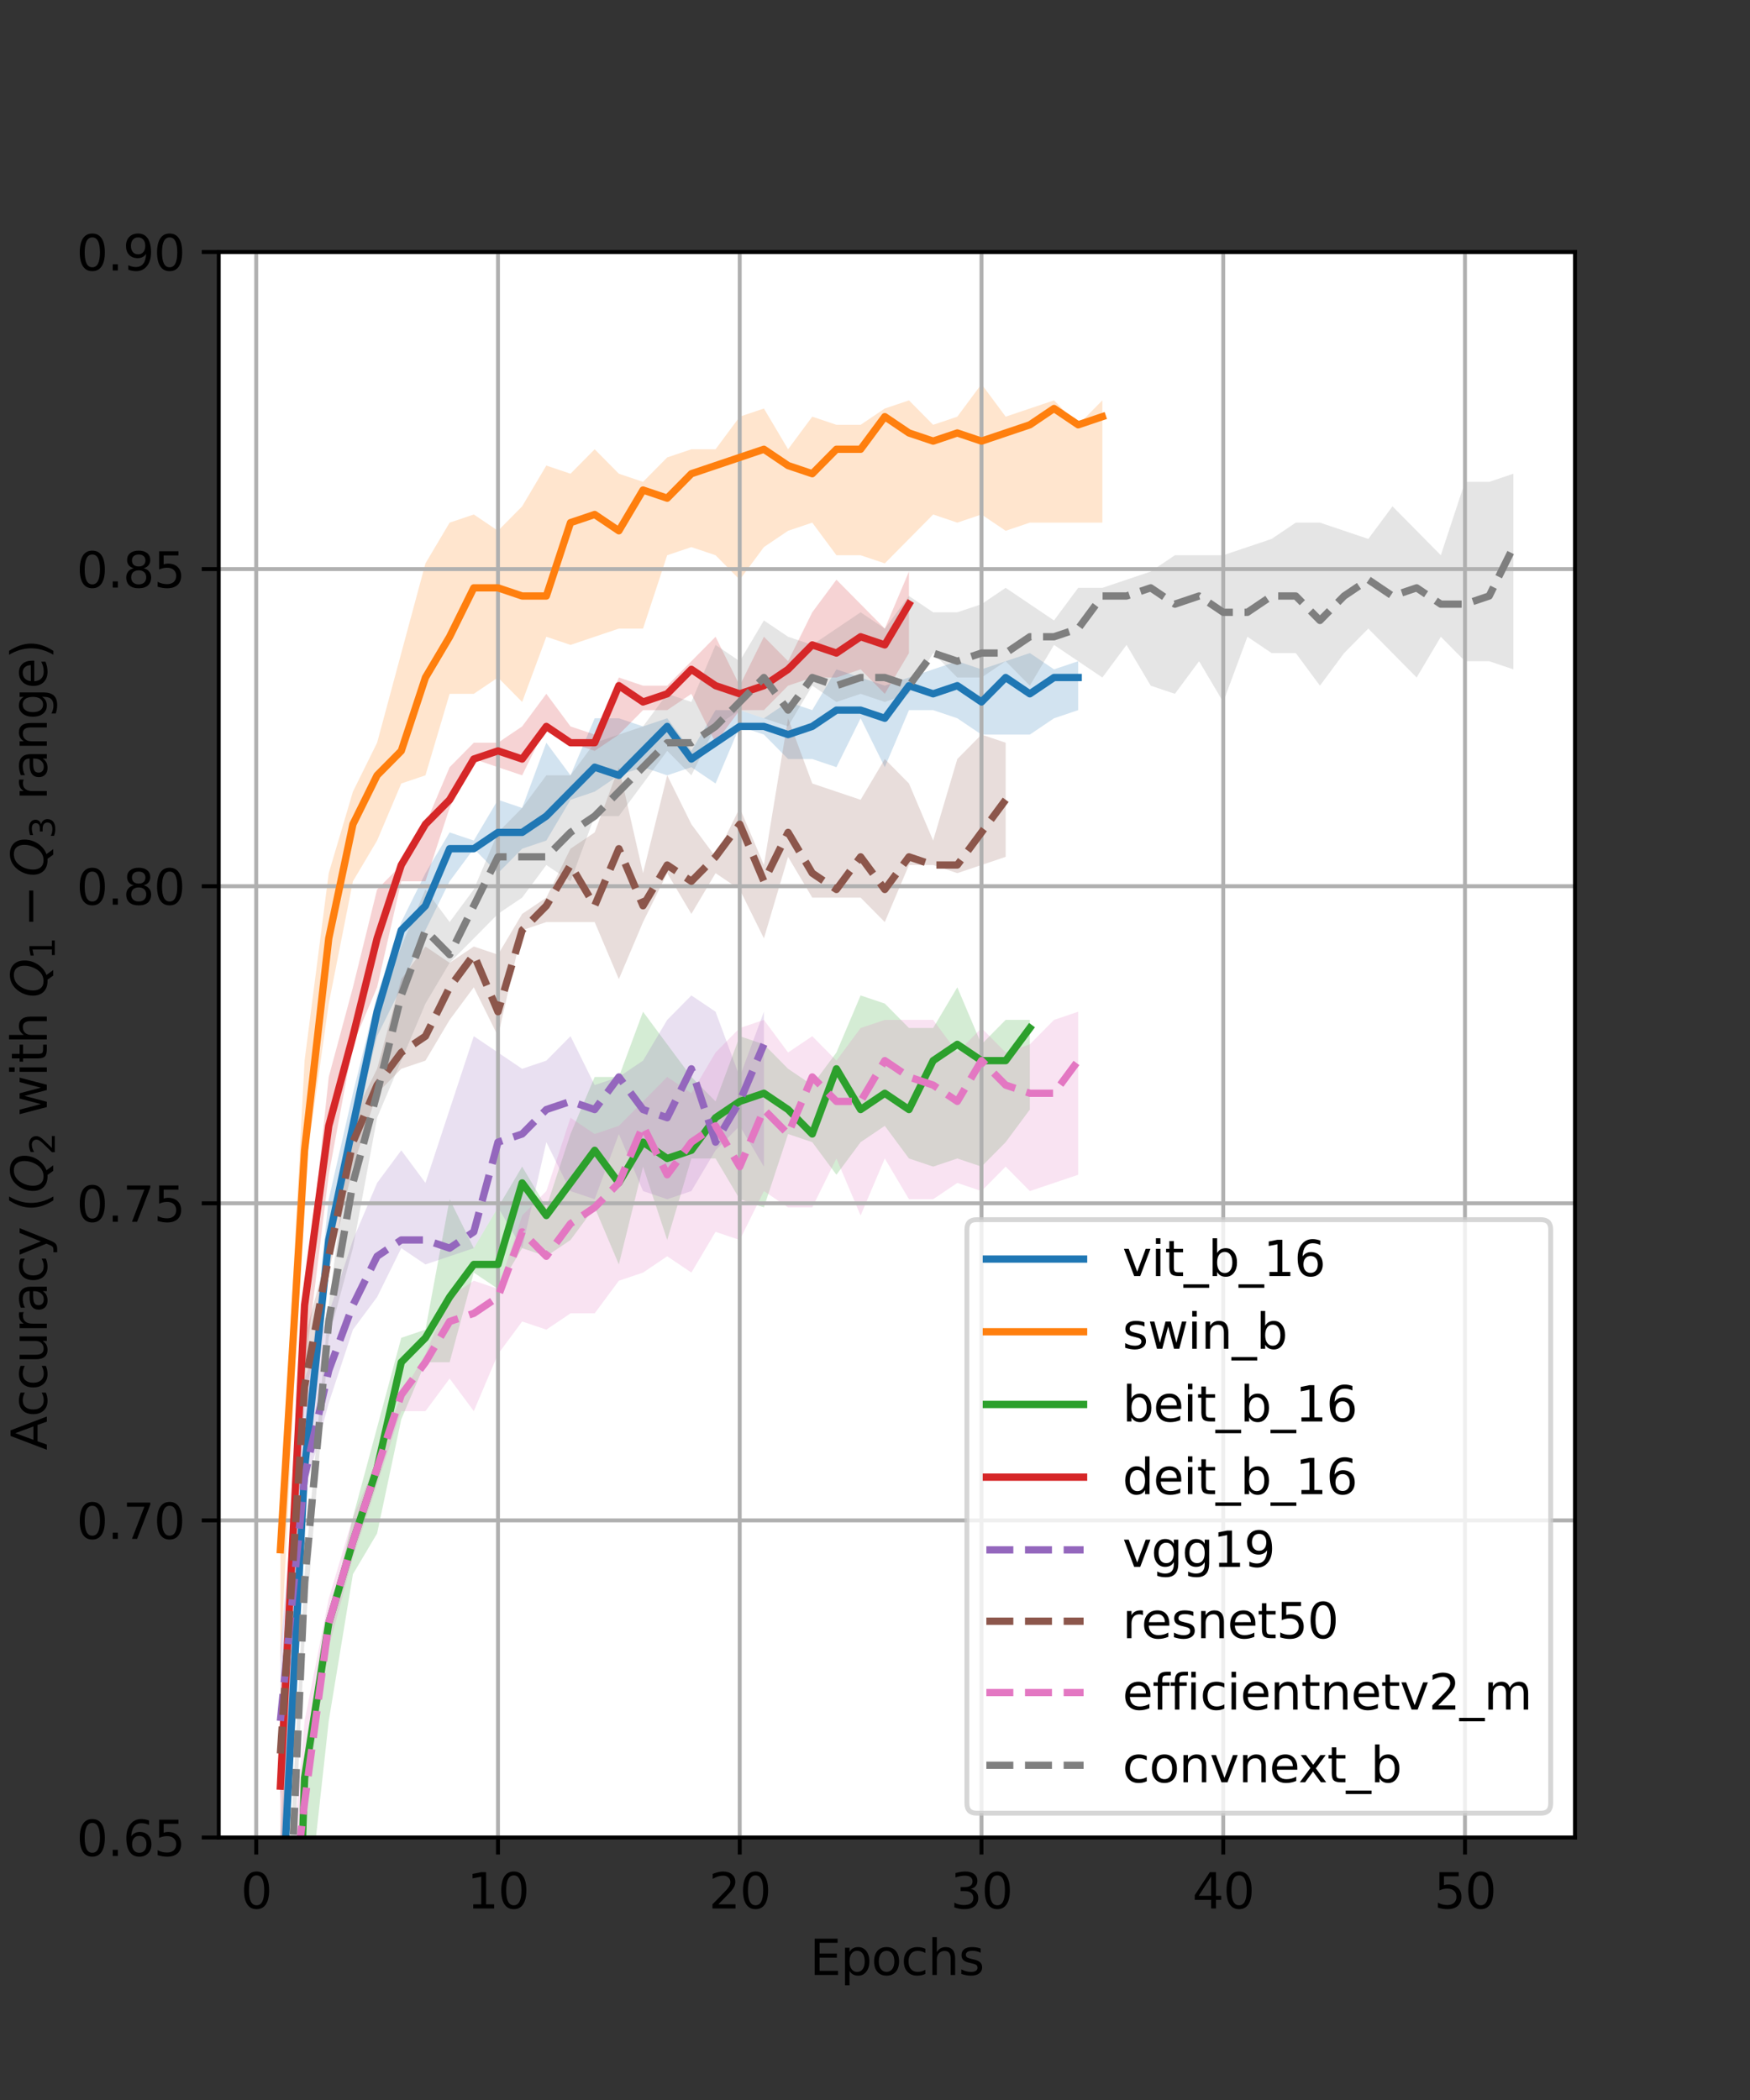 <?xml version="1.0" encoding="utf-8" standalone="no"?>
<!DOCTYPE svg PUBLIC "-//W3C//DTD SVG 1.1//EN"
  "http://www.w3.org/Graphics/SVG/1.1/DTD/svg11.dtd">
<svg xmlns:xlink="http://www.w3.org/1999/xlink" width="360pt" height="432pt" viewBox="0 0 360 432" xmlns="http://www.w3.org/2000/svg" version="1.1">
 <rect x="0" y="0" width="360" height="432" fill="#333333" stroke="none"/>
 <defs>
  <style type="text/css">*{stroke-linejoin: round; stroke-linecap: butt}</style>
 </defs>
 <g id="figure_1">
  <g id="patch_1">
   <path d="M 0 432 
L 360 432 
L 360 0 
L 0 0 
L 0 432 
z
" style="fill: none"/>
  </g>
  <g id="axes_1">
   <g id="patch_2">
    <path d="M 45 378 
L 324 378 
L 324 51.84 
L 45 51.84 
z
" style="fill: #ffffff"/>
   </g>
   <g id="PolyCollection_1">
    <path d="M 57.682 377.497 
L 57.682 414.389 
L 62.655 307.066 
L 67.628 260.113 
L 72.602 233.282 
L 77.575 213.159 
L 82.548 203.098 
L 87.521 191.359 
L 92.495 181.298 
L 97.468 174.59 
L 102.441 179.621 
L 107.414 174.59 
L 112.388 172.913 
L 117.361 164.529 
L 122.334 162.852 
L 127.307 159.498 
L 132.281 157.821 
L 137.254 159.498 
L 142.227 157.821 
L 147.201 161.175 
L 152.174 149.436 
L 157.147 151.113 
L 162.12 156.144 
L 167.094 156.144 
L 172.067 157.821 
L 177.04 147.76 
L 182.013 157.821 
L 186.987 146.083 
L 191.96 146.083 
L 196.933 147.76 
L 201.906 151.113 
L 206.88 151.113 
L 211.853 151.113 
L 216.826 147.76 
L 221.799 146.083 
L 221.799 136.021 
L 221.799 136.021 
L 216.826 137.698 
L 211.853 134.344 
L 206.88 136.021 
L 201.906 137.698 
L 196.933 136.021 
L 191.96 137.698 
L 186.987 139.375 
L 182.013 141.052 
L 177.04 139.375 
L 172.067 137.698 
L 167.094 146.083 
L 162.12 144.406 
L 157.147 147.76 
L 152.174 146.083 
L 147.201 146.083 
L 142.227 154.467 
L 137.254 147.76 
L 132.281 149.436 
L 127.307 147.76 
L 122.334 147.76 
L 117.361 159.498 
L 112.388 152.79 
L 107.414 166.206 
L 102.441 164.529 
L 97.468 172.913 
L 92.495 171.236 
L 87.521 179.621 
L 82.548 189.682 
L 77.575 204.775 
L 72.602 224.898 
L 67.628 246.698 
L 62.655 293.651 
L 57.682 377.497 
z
" clip-path="url(#pab75f1871f)" style="fill: #1f77b4; fill-opacity: 0.2"/>
   </g>
   <g id="PolyCollection_2">
    <path d="M 57.682 312.097 
L 57.682 342.282 
L 62.655 241.667 
L 67.628 206.452 
L 72.602 181.298 
L 77.575 172.913 
L 82.548 161.175 
L 87.521 159.498 
L 92.495 142.729 
L 97.468 142.729 
L 102.441 139.375 
L 107.414 144.406 
L 112.388 130.99 
L 117.361 132.667 
L 122.334 130.99 
L 127.307 129.313 
L 132.281 129.313 
L 137.254 114.221 
L 142.227 112.544 
L 147.201 114.221 
L 152.174 119.252 
L 157.147 112.544 
L 162.12 109.19 
L 167.094 107.514 
L 172.067 114.221 
L 177.04 114.221 
L 182.013 115.898 
L 186.987 110.867 
L 191.96 105.837 
L 196.933 107.514 
L 201.906 105.837 
L 206.88 109.19 
L 211.853 107.514 
L 216.826 107.514 
L 221.799 107.514 
L 226.773 107.514 
L 226.773 82.36 
L 226.773 82.36 
L 221.799 87.391 
L 216.826 82.36 
L 211.853 84.037 
L 206.88 85.714 
L 201.906 79.006 
L 196.933 85.714 
L 191.96 87.391 
L 186.987 82.36 
L 182.013 84.037 
L 177.04 87.391 
L 172.067 87.391 
L 167.094 85.714 
L 162.12 92.421 
L 157.147 84.037 
L 152.174 85.714 
L 147.201 92.421 
L 142.227 92.421 
L 137.254 94.098 
L 132.281 99.129 
L 127.307 97.452 
L 122.334 92.421 
L 117.361 97.452 
L 112.388 95.775 
L 107.414 104.16 
L 102.441 109.19 
L 97.468 105.837 
L 92.495 107.514 
L 87.521 115.898 
L 82.548 134.344 
L 77.575 152.79 
L 72.602 162.852 
L 67.628 179.621 
L 62.655 218.19 
L 57.682 312.097 
z
" clip-path="url(#pab75f1871f)" style="fill: #ff7f0e; fill-opacity: 0.2"/>
   </g>
   <g id="PolyCollection_3">
    <path d="M 57.682 506.619 
L 57.682 516.681 
L 62.655 399.297 
L 67.628 354.02 
L 72.602 323.836 
L 77.575 315.451 
L 82.548 291.974 
L 87.521 280.236 
L 92.495 280.236 
L 97.468 261.79 
L 102.441 265.144 
L 107.414 256.759 
L 112.388 258.436 
L 117.361 255.082 
L 122.334 248.374 
L 127.307 260.113 
L 132.281 239.99 
L 137.254 255.082 
L 142.227 238.313 
L 147.201 238.313 
L 152.174 246.698 
L 157.147 248.374 
L 162.12 233.282 
L 167.094 234.959 
L 172.067 241.667 
L 177.04 234.959 
L 182.013 231.605 
L 186.987 238.313 
L 191.96 239.99 
L 196.933 238.313 
L 201.906 239.99 
L 206.88 234.959 
L 211.853 228.251 
L 211.853 209.805 
L 211.853 209.805 
L 206.88 209.805 
L 201.906 214.836 
L 196.933 203.098 
L 191.96 211.482 
L 186.987 211.482 
L 182.013 206.452 
L 177.04 204.775 
L 172.067 216.513 
L 167.094 223.221 
L 162.12 219.867 
L 157.147 214.836 
L 152.174 213.159 
L 147.201 226.575 
L 142.227 221.544 
L 137.254 214.836 
L 132.281 208.128 
L 127.307 221.544 
L 122.334 221.544 
L 117.361 233.282 
L 112.388 248.374 
L 107.414 239.99 
L 102.441 248.374 
L 97.468 256.759 
L 92.495 246.698 
L 87.521 273.528 
L 82.548 275.205 
L 77.575 293.651 
L 72.602 312.097 
L 67.628 333.897 
L 62.655 365.759 
L 57.682 506.619 
z
" clip-path="url(#pab75f1871f)" style="fill: #2ca02c; fill-opacity: 0.2"/>
   </g>
   <g id="PolyCollection_4">
    <path d="M 57.682 348.989 
L 57.682 389.235 
L 62.655 281.913 
L 67.628 241.667 
L 72.602 214.836 
L 77.575 203.098 
L 82.548 181.298 
L 87.521 181.298 
L 92.495 166.206 
L 97.468 156.144 
L 102.441 157.821 
L 107.414 159.498 
L 112.388 149.436 
L 117.361 152.79 
L 122.334 154.467 
L 127.307 151.113 
L 132.281 146.083 
L 137.254 146.083 
L 142.227 142.729 
L 147.201 152.79 
L 152.174 146.083 
L 157.147 146.083 
L 162.12 141.052 
L 167.094 139.375 
L 172.067 139.375 
L 177.04 137.698 
L 182.013 142.729 
L 186.987 134.344 
L 186.987 117.575 
L 186.987 117.575 
L 182.013 129.313 
L 177.04 124.283 
L 172.067 119.252 
L 167.094 125.96 
L 162.12 136.021 
L 157.147 130.99 
L 152.174 141.052 
L 147.201 130.99 
L 142.227 136.021 
L 137.254 141.052 
L 132.281 141.052 
L 127.307 139.375 
L 122.334 151.113 
L 117.361 149.436 
L 112.388 142.729 
L 107.414 149.436 
L 102.441 152.79 
L 97.468 152.79 
L 92.495 157.821 
L 87.521 169.559 
L 82.548 177.944 
L 77.575 182.975 
L 72.602 203.098 
L 67.628 221.544 
L 62.655 268.497 
L 57.682 348.989 
z
" clip-path="url(#pab75f1871f)" style="fill: #d62728; fill-opacity: 0.2"/>
   </g>
   <g id="PolyCollection_5">
    <path d="M 57.682 338.928 
L 57.682 370.789 
L 62.655 307.066 
L 67.628 288.62 
L 72.602 273.528 
L 77.575 266.821 
L 82.548 256.759 
L 87.521 260.113 
L 92.495 258.436 
L 97.468 256.759 
L 102.441 248.374 
L 107.414 256.759 
L 112.388 234.959 
L 117.361 245.021 
L 122.334 246.698 
L 127.307 233.282 
L 132.281 245.021 
L 137.254 246.698 
L 142.227 245.021 
L 147.201 236.636 
L 152.174 231.605 
L 157.147 239.99 
L 157.147 208.128 
L 157.147 208.128 
L 152.174 221.544 
L 147.201 208.128 
L 142.227 204.775 
L 137.254 209.805 
L 132.281 218.19 
L 127.307 221.544 
L 122.334 223.221 
L 117.361 213.159 
L 112.388 218.19 
L 107.414 219.867 
L 102.441 216.513 
L 97.468 213.159 
L 92.495 228.251 
L 87.521 243.344 
L 82.548 236.636 
L 77.575 243.344 
L 72.602 255.082 
L 67.628 270.174 
L 62.655 283.59 
L 57.682 338.928 
z
" clip-path="url(#pab75f1871f)" style="fill: #9467bd; fill-opacity: 0.2"/>
   </g>
   <g id="PolyCollection_6">
    <path d="M 57.682 355.697 
L 57.682 369.112 
L 62.655 288.62 
L 67.628 261.79 
L 72.602 239.99 
L 77.575 224.898 
L 82.548 219.867 
L 87.521 218.19 
L 92.495 209.805 
L 97.468 203.098 
L 102.441 213.159 
L 107.414 191.359 
L 112.388 189.682 
L 117.361 189.682 
L 122.334 189.682 
L 127.307 201.421 
L 132.281 189.682 
L 137.254 179.621 
L 142.227 188.006 
L 147.201 179.621 
L 152.174 182.975 
L 157.147 193.036 
L 162.12 176.267 
L 167.094 184.652 
L 172.067 184.652 
L 177.04 184.652 
L 182.013 189.682 
L 186.987 177.944 
L 191.96 177.944 
L 196.933 179.621 
L 201.906 177.944 
L 206.88 176.267 
L 206.88 152.79 
L 206.88 152.79 
L 201.906 151.113 
L 196.933 156.144 
L 191.96 172.913 
L 186.987 161.175 
L 182.013 156.144 
L 177.04 164.529 
L 172.067 162.852 
L 167.094 161.175 
L 162.12 147.76 
L 157.147 177.944 
L 152.174 166.206 
L 147.201 176.267 
L 142.227 169.559 
L 137.254 159.498 
L 132.281 179.621 
L 127.307 157.821 
L 122.334 171.236 
L 117.361 174.59 
L 112.388 184.652 
L 107.414 188.006 
L 102.441 196.39 
L 97.468 194.713 
L 92.495 198.067 
L 87.521 194.713 
L 82.548 201.421 
L 77.575 219.867 
L 72.602 229.928 
L 67.628 256.759 
L 62.655 275.205 
L 57.682 355.697 
z
" clip-path="url(#pab75f1871f)" style="fill: #8c564b; fill-opacity: 0.2"/>
   </g>
   <g id="PolyCollection_7">
    <path d="M 57.682 411.035 
L 57.682 426.127 
L 62.655 372.466 
L 67.628 338.928 
L 72.602 320.482 
L 77.575 305.39 
L 82.548 290.297 
L 87.521 290.297 
L 92.495 283.59 
L 97.468 290.297 
L 102.441 278.559 
L 107.414 271.851 
L 112.388 273.528 
L 117.361 270.174 
L 122.334 270.174 
L 127.307 263.467 
L 132.281 261.79 
L 137.254 258.436 
L 142.227 261.79 
L 147.201 253.405 
L 152.174 255.082 
L 157.147 245.021 
L 162.12 248.374 
L 167.094 248.374 
L 172.067 238.313 
L 177.04 250.051 
L 182.013 238.313 
L 186.987 246.698 
L 191.96 246.698 
L 196.933 243.344 
L 201.906 245.021 
L 206.88 239.99 
L 211.853 245.021 
L 216.826 243.344 
L 221.799 241.667 
L 221.799 208.128 
L 221.799 208.128 
L 216.826 209.805 
L 211.853 214.836 
L 206.88 216.513 
L 201.906 211.482 
L 196.933 216.513 
L 191.96 209.805 
L 186.987 209.805 
L 182.013 209.805 
L 177.04 211.482 
L 172.067 218.19 
L 167.094 213.159 
L 162.12 216.513 
L 157.147 209.805 
L 152.174 211.482 
L 147.201 216.513 
L 142.227 224.898 
L 137.254 221.544 
L 132.281 226.575 
L 127.307 231.605 
L 122.334 233.282 
L 117.361 229.928 
L 112.388 245.021 
L 107.414 250.051 
L 102.441 265.144 
L 97.468 263.467 
L 92.495 266.821 
L 87.521 278.559 
L 82.548 286.944 
L 77.575 300.359 
L 72.602 312.097 
L 67.628 328.866 
L 62.655 354.02 
L 57.682 411.035 
z
" clip-path="url(#pab75f1871f)" style="fill: #e377c2; fill-opacity: 0.2"/>
   </g>
   <g id="PolyCollection_8">
    <path d="M 57.682 417.743 
L 57.682 441.22 
L 62.655 337.251 
L 67.628 275.205 
L 72.602 256.759 
L 77.575 229.928 
L 82.548 218.19 
L 87.521 206.452 
L 92.495 198.067 
L 97.468 193.036 
L 102.441 188.006 
L 107.414 184.652 
L 112.388 177.944 
L 117.361 181.298 
L 122.334 167.883 
L 127.307 167.883 
L 132.281 161.175 
L 137.254 154.467 
L 142.227 159.498 
L 147.201 149.436 
L 152.174 146.083 
L 157.147 147.76 
L 162.12 149.436 
L 167.094 141.052 
L 172.067 144.406 
L 177.04 142.729 
L 182.013 144.406 
L 186.987 142.729 
L 191.96 134.344 
L 196.933 139.375 
L 201.906 139.375 
L 206.88 136.021 
L 211.853 141.052 
L 216.826 132.667 
L 221.799 136.021 
L 226.773 139.375 
L 231.746 132.667 
L 236.719 141.052 
L 241.693 142.729 
L 246.666 136.021 
L 251.639 144.406 
L 256.612 130.99 
L 261.586 134.344 
L 266.559 134.344 
L 271.532 141.052 
L 276.505 134.344 
L 281.479 129.313 
L 286.452 134.344 
L 291.425 139.375 
L 296.398 130.99 
L 301.372 136.021 
L 306.345 136.021 
L 311.318 137.698 
L 311.318 97.452 
L 311.318 97.452 
L 306.345 99.129 
L 301.372 99.129 
L 296.398 114.221 
L 291.425 109.19 
L 286.452 104.16 
L 281.479 110.867 
L 276.505 109.19 
L 271.532 107.514 
L 266.559 107.514 
L 261.586 110.867 
L 256.612 112.544 
L 251.639 114.221 
L 246.666 114.221 
L 241.693 114.221 
L 236.719 117.575 
L 231.746 119.252 
L 226.773 120.929 
L 221.799 120.929 
L 216.826 127.637 
L 211.853 124.283 
L 206.88 120.929 
L 201.906 124.283 
L 196.933 125.96 
L 191.96 125.96 
L 186.987 122.606 
L 182.013 129.313 
L 177.04 125.96 
L 172.067 129.313 
L 167.094 132.667 
L 162.12 130.99 
L 157.147 127.637 
L 152.174 136.021 
L 147.201 132.667 
L 142.227 144.406 
L 137.254 142.729 
L 132.281 149.436 
L 127.307 151.113 
L 122.334 152.79 
L 117.361 159.498 
L 112.388 159.498 
L 107.414 166.206 
L 102.441 171.236 
L 97.468 182.975 
L 92.495 189.682 
L 87.521 182.975 
L 82.548 194.713 
L 77.575 206.452 
L 72.602 229.928 
L 67.628 268.497 
L 62.655 323.836 
L 57.682 417.743 
z
" clip-path="url(#pab75f1871f)" style="fill: #7f7f7f; fill-opacity: 0.2"/>
   </g>
   <g id="matplotlib.axis_1">
    <g id="xtick_1">
     <g id="line2d_1">
      <path d="M 52.709 378 
L 52.709 51.84 
" clip-path="url(#pab75f1871f)" style="fill: none; stroke: #b0b0b0; stroke-width: 0.8; stroke-linecap: square"/>
     </g>
     <g id="line2d_2">
      <defs>
       <path id="mc33b4c7c65" d="M 0 0 
L 0 3.5 
" style="stroke: #000000; stroke-width: 0.8"/>
      </defs>
      <g>
       <use xlink:href="#mc33b4c7c65" x="52.709" y="378" style="stroke: #000000; stroke-width: 0.8"/>
      </g>
     </g>
     <g id="text_1">
      <!-- 0 -->
      <g transform="translate(49.527 392.598)scale(0.1 -0.1)">
       <defs>
        <path id="DejaVuSans-30" d="M 2034 4250 
Q 1547 4250 1301 3770 
Q 1056 3291 1056 2328 
Q 1056 1369 1301 889 
Q 1547 409 2034 409 
Q 2525 409 2770 889 
Q 3016 1369 3016 2328 
Q 3016 3291 2770 3770 
Q 2525 4250 2034 4250 
z
M 2034 4750 
Q 2819 4750 3233 4129 
Q 3647 3509 3647 2328 
Q 3647 1150 3233 529 
Q 2819 -91 2034 -91 
Q 1250 -91 836 529 
Q 422 1150 422 2328 
Q 422 3509 836 4129 
Q 1250 4750 2034 4750 
z
" transform="scale(0.016)"/>
       </defs>
       <use xlink:href="#DejaVuSans-30"/>
      </g>
     </g>
    </g>
    <g id="xtick_2">
     <g id="line2d_3">
      <path d="M 102.441 378 
L 102.441 51.84 
" clip-path="url(#pab75f1871f)" style="fill: none; stroke: #b0b0b0; stroke-width: 0.8; stroke-linecap: square"/>
     </g>
     <g id="line2d_4">
      <g>
       <use xlink:href="#mc33b4c7c65" x="102.441" y="378" style="stroke: #000000; stroke-width: 0.8"/>
      </g>
     </g>
     <g id="text_2">
      <!-- 10 -->
      <g transform="translate(96.079 392.598)scale(0.1 -0.1)">
       <defs>
        <path id="DejaVuSans-31" d="M 794 531 
L 1825 531 
L 1825 4091 
L 703 3866 
L 703 4441 
L 1819 4666 
L 2450 4666 
L 2450 531 
L 3481 531 
L 3481 0 
L 794 0 
L 794 531 
z
" transform="scale(0.016)"/>
       </defs>
       <use xlink:href="#DejaVuSans-31"/>
       <use xlink:href="#DejaVuSans-30" x="63.623"/>
      </g>
     </g>
    </g>
    <g id="xtick_3">
     <g id="line2d_5">
      <path d="M 152.174 378 
L 152.174 51.84 
" clip-path="url(#pab75f1871f)" style="fill: none; stroke: #b0b0b0; stroke-width: 0.8; stroke-linecap: square"/>
     </g>
     <g id="line2d_6">
      <g>
       <use xlink:href="#mc33b4c7c65" x="152.174" y="378" style="stroke: #000000; stroke-width: 0.8"/>
      </g>
     </g>
     <g id="text_3">
      <!-- 20 -->
      <g transform="translate(145.811 392.598)scale(0.1 -0.1)">
       <defs>
        <path id="DejaVuSans-32" d="M 1228 531 
L 3431 531 
L 3431 0 
L 469 0 
L 469 531 
Q 828 903 1448 1529 
Q 2069 2156 2228 2338 
Q 2531 2678 2651 2914 
Q 2772 3150 2772 3378 
Q 2772 3750 2511 3984 
Q 2250 4219 1831 4219 
Q 1534 4219 1204 4116 
Q 875 4013 500 3803 
L 500 4441 
Q 881 4594 1212 4672 
Q 1544 4750 1819 4750 
Q 2544 4750 2975 4387 
Q 3406 4025 3406 3419 
Q 3406 3131 3298 2873 
Q 3191 2616 2906 2266 
Q 2828 2175 2409 1742 
Q 1991 1309 1228 531 
z
" transform="scale(0.016)"/>
       </defs>
       <use xlink:href="#DejaVuSans-32"/>
       <use xlink:href="#DejaVuSans-30" x="63.623"/>
      </g>
     </g>
    </g>
    <g id="xtick_4">
     <g id="line2d_7">
      <path d="M 201.906 378 
L 201.906 51.84 
" clip-path="url(#pab75f1871f)" style="fill: none; stroke: #b0b0b0; stroke-width: 0.8; stroke-linecap: square"/>
     </g>
     <g id="line2d_8">
      <g>
       <use xlink:href="#mc33b4c7c65" x="201.906" y="378" style="stroke: #000000; stroke-width: 0.8"/>
      </g>
     </g>
     <g id="text_4">
      <!-- 30 -->
      <g transform="translate(195.544 392.598)scale(0.1 -0.1)">
       <defs>
        <path id="DejaVuSans-33" d="M 2597 2516 
Q 3050 2419 3304 2112 
Q 3559 1806 3559 1356 
Q 3559 666 3084 287 
Q 2609 -91 1734 -91 
Q 1441 -91 1130 -33 
Q 819 25 488 141 
L 488 750 
Q 750 597 1062 519 
Q 1375 441 1716 441 
Q 2309 441 2620 675 
Q 2931 909 2931 1356 
Q 2931 1769 2642 2001 
Q 2353 2234 1838 2234 
L 1294 2234 
L 1294 2753 
L 1863 2753 
Q 2328 2753 2575 2939 
Q 2822 3125 2822 3475 
Q 2822 3834 2567 4026 
Q 2313 4219 1838 4219 
Q 1578 4219 1281 4162 
Q 984 4106 628 3988 
L 628 4550 
Q 988 4650 1302 4700 
Q 1616 4750 1894 4750 
Q 2613 4750 3031 4423 
Q 3450 4097 3450 3541 
Q 3450 3153 3228 2886 
Q 3006 2619 2597 2516 
z
" transform="scale(0.016)"/>
       </defs>
       <use xlink:href="#DejaVuSans-33"/>
       <use xlink:href="#DejaVuSans-30" x="63.623"/>
      </g>
     </g>
    </g>
    <g id="xtick_5">
     <g id="line2d_9">
      <path d="M 251.639 378 
L 251.639 51.84 
" clip-path="url(#pab75f1871f)" style="fill: none; stroke: #b0b0b0; stroke-width: 0.8; stroke-linecap: square"/>
     </g>
     <g id="line2d_10">
      <g>
       <use xlink:href="#mc33b4c7c65" x="251.639" y="378" style="stroke: #000000; stroke-width: 0.8"/>
      </g>
     </g>
     <g id="text_5">
      <!-- 40 -->
      <g transform="translate(245.277 392.598)scale(0.1 -0.1)">
       <defs>
        <path id="DejaVuSans-34" d="M 2419 4116 
L 825 1625 
L 2419 1625 
L 2419 4116 
z
M 2253 4666 
L 3047 4666 
L 3047 1625 
L 3713 1625 
L 3713 1100 
L 3047 1100 
L 3047 0 
L 2419 0 
L 2419 1100 
L 313 1100 
L 313 1709 
L 2253 4666 
z
" transform="scale(0.016)"/>
       </defs>
       <use xlink:href="#DejaVuSans-34"/>
       <use xlink:href="#DejaVuSans-30" x="63.623"/>
      </g>
     </g>
    </g>
    <g id="xtick_6">
     <g id="line2d_11">
      <path d="M 301.372 378 
L 301.372 51.84 
" clip-path="url(#pab75f1871f)" style="fill: none; stroke: #b0b0b0; stroke-width: 0.8; stroke-linecap: square"/>
     </g>
     <g id="line2d_12">
      <g>
       <use xlink:href="#mc33b4c7c65" x="301.372" y="378" style="stroke: #000000; stroke-width: 0.8"/>
      </g>
     </g>
     <g id="text_6">
      <!-- 50 -->
      <g transform="translate(295.009 392.598)scale(0.1 -0.1)">
       <defs>
        <path id="DejaVuSans-35" d="M 691 4666 
L 3169 4666 
L 3169 4134 
L 1269 4134 
L 1269 2991 
Q 1406 3038 1543 3061 
Q 1681 3084 1819 3084 
Q 2600 3084 3056 2656 
Q 3513 2228 3513 1497 
Q 3513 744 3044 326 
Q 2575 -91 1722 -91 
Q 1428 -91 1123 -41 
Q 819 9 494 109 
L 494 744 
Q 775 591 1075 516 
Q 1375 441 1709 441 
Q 2250 441 2565 725 
Q 2881 1009 2881 1497 
Q 2881 1984 2565 2268 
Q 2250 2553 1709 2553 
Q 1456 2553 1204 2497 
Q 953 2441 691 2322 
L 691 4666 
z
" transform="scale(0.016)"/>
       </defs>
       <use xlink:href="#DejaVuSans-35"/>
       <use xlink:href="#DejaVuSans-30" x="63.623"/>
      </g>
     </g>
    </g>
    <g id="text_7">
     <!-- Epochs -->
     <g transform="translate(166.584 406.277)scale(0.1 -0.1)">
      <defs>
       <path id="DejaVuSans-45" d="M 628 4666 
L 3578 4666 
L 3578 4134 
L 1259 4134 
L 1259 2753 
L 3481 2753 
L 3481 2222 
L 1259 2222 
L 1259 531 
L 3634 531 
L 3634 0 
L 628 0 
L 628 4666 
z
" transform="scale(0.016)"/>
       <path id="DejaVuSans-70" d="M 1159 525 
L 1159 -1331 
L 581 -1331 
L 581 3500 
L 1159 3500 
L 1159 2969 
Q 1341 3281 1617 3432 
Q 1894 3584 2278 3584 
Q 2916 3584 3314 3078 
Q 3713 2572 3713 1747 
Q 3713 922 3314 415 
Q 2916 -91 2278 -91 
Q 1894 -91 1617 61 
Q 1341 213 1159 525 
z
M 3116 1747 
Q 3116 2381 2855 2742 
Q 2594 3103 2138 3103 
Q 1681 3103 1420 2742 
Q 1159 2381 1159 1747 
Q 1159 1113 1420 752 
Q 1681 391 2138 391 
Q 2594 391 2855 752 
Q 3116 1113 3116 1747 
z
" transform="scale(0.016)"/>
       <path id="DejaVuSans-6f" d="M 1959 3097 
Q 1497 3097 1228 2736 
Q 959 2375 959 1747 
Q 959 1119 1226 758 
Q 1494 397 1959 397 
Q 2419 397 2687 759 
Q 2956 1122 2956 1747 
Q 2956 2369 2687 2733 
Q 2419 3097 1959 3097 
z
M 1959 3584 
Q 2709 3584 3137 3096 
Q 3566 2609 3566 1747 
Q 3566 888 3137 398 
Q 2709 -91 1959 -91 
Q 1206 -91 779 398 
Q 353 888 353 1747 
Q 353 2609 779 3096 
Q 1206 3584 1959 3584 
z
" transform="scale(0.016)"/>
       <path id="DejaVuSans-63" d="M 3122 3366 
L 3122 2828 
Q 2878 2963 2633 3030 
Q 2388 3097 2138 3097 
Q 1578 3097 1268 2742 
Q 959 2388 959 1747 
Q 959 1106 1268 751 
Q 1578 397 2138 397 
Q 2388 397 2633 464 
Q 2878 531 3122 666 
L 3122 134 
Q 2881 22 2623 -34 
Q 2366 -91 2075 -91 
Q 1284 -91 818 406 
Q 353 903 353 1747 
Q 353 2603 823 3093 
Q 1294 3584 2113 3584 
Q 2378 3584 2631 3529 
Q 2884 3475 3122 3366 
z
" transform="scale(0.016)"/>
       <path id="DejaVuSans-68" d="M 3513 2113 
L 3513 0 
L 2938 0 
L 2938 2094 
Q 2938 2591 2744 2837 
Q 2550 3084 2163 3084 
Q 1697 3084 1428 2787 
Q 1159 2491 1159 1978 
L 1159 0 
L 581 0 
L 581 4863 
L 1159 4863 
L 1159 2956 
Q 1366 3272 1645 3428 
Q 1925 3584 2291 3584 
Q 2894 3584 3203 3211 
Q 3513 2838 3513 2113 
z
" transform="scale(0.016)"/>
       <path id="DejaVuSans-73" d="M 2834 3397 
L 2834 2853 
Q 2591 2978 2328 3040 
Q 2066 3103 1784 3103 
Q 1356 3103 1142 2972 
Q 928 2841 928 2578 
Q 928 2378 1081 2264 
Q 1234 2150 1697 2047 
L 1894 2003 
Q 2506 1872 2764 1633 
Q 3022 1394 3022 966 
Q 3022 478 2636 193 
Q 2250 -91 1575 -91 
Q 1294 -91 989 -36 
Q 684 19 347 128 
L 347 722 
Q 666 556 975 473 
Q 1284 391 1588 391 
Q 1994 391 2212 530 
Q 2431 669 2431 922 
Q 2431 1156 2273 1281 
Q 2116 1406 1581 1522 
L 1381 1569 
Q 847 1681 609 1914 
Q 372 2147 372 2553 
Q 372 3047 722 3315 
Q 1072 3584 1716 3584 
Q 2034 3584 2315 3537 
Q 2597 3491 2834 3397 
z
" transform="scale(0.016)"/>
      </defs>
      <use xlink:href="#DejaVuSans-45"/>
      <use xlink:href="#DejaVuSans-70" x="63.184"/>
      <use xlink:href="#DejaVuSans-6f" x="126.66"/>
      <use xlink:href="#DejaVuSans-63" x="187.842"/>
      <use xlink:href="#DejaVuSans-68" x="242.822"/>
      <use xlink:href="#DejaVuSans-73" x="306.201"/>
     </g>
    </g>
   </g>
   <g id="matplotlib.axis_2">
    <g id="ytick_1">
     <g id="line2d_13">
      <path d="M 45 378 
L 324 378 
" clip-path="url(#pab75f1871f)" style="fill: none; stroke: #b0b0b0; stroke-width: 0.8; stroke-linecap: square"/>
     </g>
     <g id="line2d_14">
      <defs>
       <path id="mbd506ee92e" d="M 0 0 
L -3.5 0 
" style="stroke: #000000; stroke-width: 0.8"/>
      </defs>
      <g>
       <use xlink:href="#mbd506ee92e" x="45" y="378" style="stroke: #000000; stroke-width: 0.8"/>
      </g>
     </g>
     <g id="text_8">
      <!-- 0.65 -->
      <g transform="translate(15.734 381.799)scale(0.1 -0.1)">
       <defs>
        <path id="DejaVuSans-2e" d="M 684 794 
L 1344 794 
L 1344 0 
L 684 0 
L 684 794 
z
" transform="scale(0.016)"/>
        <path id="DejaVuSans-36" d="M 2113 2584 
Q 1688 2584 1439 2293 
Q 1191 2003 1191 1497 
Q 1191 994 1439 701 
Q 1688 409 2113 409 
Q 2538 409 2786 701 
Q 3034 994 3034 1497 
Q 3034 2003 2786 2293 
Q 2538 2584 2113 2584 
z
M 3366 4563 
L 3366 3988 
Q 3128 4100 2886 4159 
Q 2644 4219 2406 4219 
Q 1781 4219 1451 3797 
Q 1122 3375 1075 2522 
Q 1259 2794 1537 2939 
Q 1816 3084 2150 3084 
Q 2853 3084 3261 2657 
Q 3669 2231 3669 1497 
Q 3669 778 3244 343 
Q 2819 -91 2113 -91 
Q 1303 -91 875 529 
Q 447 1150 447 2328 
Q 447 3434 972 4092 
Q 1497 4750 2381 4750 
Q 2619 4750 2861 4703 
Q 3103 4656 3366 4563 
z
" transform="scale(0.016)"/>
       </defs>
       <use xlink:href="#DejaVuSans-30"/>
       <use xlink:href="#DejaVuSans-2e" x="63.623"/>
       <use xlink:href="#DejaVuSans-36" x="95.41"/>
       <use xlink:href="#DejaVuSans-35" x="159.033"/>
      </g>
     </g>
    </g>
    <g id="ytick_2">
     <g id="line2d_15">
      <path d="M 45 312.768 
L 324 312.768 
" clip-path="url(#pab75f1871f)" style="fill: none; stroke: #b0b0b0; stroke-width: 0.8; stroke-linecap: square"/>
     </g>
     <g id="line2d_16">
      <g>
       <use xlink:href="#mbd506ee92e" x="45" y="312.768" style="stroke: #000000; stroke-width: 0.8"/>
      </g>
     </g>
     <g id="text_9">
      <!-- 0.70 -->
      <g transform="translate(15.734 316.567)scale(0.1 -0.1)">
       <defs>
        <path id="DejaVuSans-37" d="M 525 4666 
L 3525 4666 
L 3525 4397 
L 1831 0 
L 1172 0 
L 2766 4134 
L 525 4134 
L 525 4666 
z
" transform="scale(0.016)"/>
       </defs>
       <use xlink:href="#DejaVuSans-30"/>
       <use xlink:href="#DejaVuSans-2e" x="63.623"/>
       <use xlink:href="#DejaVuSans-37" x="95.41"/>
       <use xlink:href="#DejaVuSans-30" x="159.033"/>
      </g>
     </g>
    </g>
    <g id="ytick_3">
     <g id="line2d_17">
      <path d="M 45 247.536 
L 324 247.536 
" clip-path="url(#pab75f1871f)" style="fill: none; stroke: #b0b0b0; stroke-width: 0.8; stroke-linecap: square"/>
     </g>
     <g id="line2d_18">
      <g>
       <use xlink:href="#mbd506ee92e" x="45" y="247.536" style="stroke: #000000; stroke-width: 0.8"/>
      </g>
     </g>
     <g id="text_10">
      <!-- 0.75 -->
      <g transform="translate(15.734 251.335)scale(0.1 -0.1)">
       <use xlink:href="#DejaVuSans-30"/>
       <use xlink:href="#DejaVuSans-2e" x="63.623"/>
       <use xlink:href="#DejaVuSans-37" x="95.41"/>
       <use xlink:href="#DejaVuSans-35" x="159.033"/>
      </g>
     </g>
    </g>
    <g id="ytick_4">
     <g id="line2d_19">
      <path d="M 45 182.304 
L 324 182.304 
" clip-path="url(#pab75f1871f)" style="fill: none; stroke: #b0b0b0; stroke-width: 0.8; stroke-linecap: square"/>
     </g>
     <g id="line2d_20">
      <g>
       <use xlink:href="#mbd506ee92e" x="45" y="182.304" style="stroke: #000000; stroke-width: 0.8"/>
      </g>
     </g>
     <g id="text_11">
      <!-- 0.80 -->
      <g transform="translate(15.734 186.103)scale(0.1 -0.1)">
       <defs>
        <path id="DejaVuSans-38" d="M 2034 2216 
Q 1584 2216 1326 1975 
Q 1069 1734 1069 1313 
Q 1069 891 1326 650 
Q 1584 409 2034 409 
Q 2484 409 2743 651 
Q 3003 894 3003 1313 
Q 3003 1734 2745 1975 
Q 2488 2216 2034 2216 
z
M 1403 2484 
Q 997 2584 770 2862 
Q 544 3141 544 3541 
Q 544 4100 942 4425 
Q 1341 4750 2034 4750 
Q 2731 4750 3128 4425 
Q 3525 4100 3525 3541 
Q 3525 3141 3298 2862 
Q 3072 2584 2669 2484 
Q 3125 2378 3379 2068 
Q 3634 1759 3634 1313 
Q 3634 634 3220 271 
Q 2806 -91 2034 -91 
Q 1263 -91 848 271 
Q 434 634 434 1313 
Q 434 1759 690 2068 
Q 947 2378 1403 2484 
z
M 1172 3481 
Q 1172 3119 1398 2916 
Q 1625 2713 2034 2713 
Q 2441 2713 2670 2916 
Q 2900 3119 2900 3481 
Q 2900 3844 2670 4047 
Q 2441 4250 2034 4250 
Q 1625 4250 1398 4047 
Q 1172 3844 1172 3481 
z
" transform="scale(0.016)"/>
       </defs>
       <use xlink:href="#DejaVuSans-30"/>
       <use xlink:href="#DejaVuSans-2e" x="63.623"/>
       <use xlink:href="#DejaVuSans-38" x="95.41"/>
       <use xlink:href="#DejaVuSans-30" x="159.033"/>
      </g>
     </g>
    </g>
    <g id="ytick_5">
     <g id="line2d_21">
      <path d="M 45 117.072 
L 324 117.072 
" clip-path="url(#pab75f1871f)" style="fill: none; stroke: #b0b0b0; stroke-width: 0.8; stroke-linecap: square"/>
     </g>
     <g id="line2d_22">
      <g>
       <use xlink:href="#mbd506ee92e" x="45" y="117.072" style="stroke: #000000; stroke-width: 0.8"/>
      </g>
     </g>
     <g id="text_12">
      <!-- 0.85 -->
      <g transform="translate(15.734 120.871)scale(0.1 -0.1)">
       <use xlink:href="#DejaVuSans-30"/>
       <use xlink:href="#DejaVuSans-2e" x="63.623"/>
       <use xlink:href="#DejaVuSans-38" x="95.41"/>
       <use xlink:href="#DejaVuSans-35" x="159.033"/>
      </g>
     </g>
    </g>
    <g id="ytick_6">
     <g id="line2d_23">
      <path d="M 45 51.84 
L 324 51.84 
" clip-path="url(#pab75f1871f)" style="fill: none; stroke: #b0b0b0; stroke-width: 0.8; stroke-linecap: square"/>
     </g>
     <g id="line2d_24">
      <g>
       <use xlink:href="#mbd506ee92e" x="45" y="51.84" style="stroke: #000000; stroke-width: 0.8"/>
      </g>
     </g>
     <g id="text_13">
      <!-- 0.90 -->
      <g transform="translate(15.734 55.639)scale(0.1 -0.1)">
       <defs>
        <path id="DejaVuSans-39" d="M 703 97 
L 703 672 
Q 941 559 1184 500 
Q 1428 441 1663 441 
Q 2288 441 2617 861 
Q 2947 1281 2994 2138 
Q 2813 1869 2534 1725 
Q 2256 1581 1919 1581 
Q 1219 1581 811 2004 
Q 403 2428 403 3163 
Q 403 3881 828 4315 
Q 1253 4750 1959 4750 
Q 2769 4750 3195 4129 
Q 3622 3509 3622 2328 
Q 3622 1225 3098 567 
Q 2575 -91 1691 -91 
Q 1453 -91 1209 -44 
Q 966 3 703 97 
z
M 1959 2075 
Q 2384 2075 2632 2365 
Q 2881 2656 2881 3163 
Q 2881 3666 2632 3958 
Q 2384 4250 1959 4250 
Q 1534 4250 1286 3958 
Q 1038 3666 1038 3163 
Q 1038 2656 1286 2365 
Q 1534 2075 1959 2075 
z
" transform="scale(0.016)"/>
       </defs>
       <use xlink:href="#DejaVuSans-30"/>
       <use xlink:href="#DejaVuSans-2e" x="63.623"/>
       <use xlink:href="#DejaVuSans-39" x="95.41"/>
       <use xlink:href="#DejaVuSans-30" x="159.033"/>
      </g>
     </g>
    </g>
    <g id="text_14">
     <!-- Accuracy ($Q_2$ with $Q_1 - Q_3$ range) -->
     <g transform="translate(9.634 298.32)rotate(-90)scale(0.1 -0.1)">
      <defs>
       <path id="DejaVuSans-41" d="M 2188 4044 
L 1331 1722 
L 3047 1722 
L 2188 4044 
z
M 1831 4666 
L 2547 4666 
L 4325 0 
L 3669 0 
L 3244 1197 
L 1141 1197 
L 716 0 
L 50 0 
L 1831 4666 
z
" transform="scale(0.016)"/>
       <path id="DejaVuSans-75" d="M 544 1381 
L 544 3500 
L 1119 3500 
L 1119 1403 
Q 1119 906 1312 657 
Q 1506 409 1894 409 
Q 2359 409 2629 706 
Q 2900 1003 2900 1516 
L 2900 3500 
L 3475 3500 
L 3475 0 
L 2900 0 
L 2900 538 
Q 2691 219 2414 64 
Q 2138 -91 1772 -91 
Q 1169 -91 856 284 
Q 544 659 544 1381 
z
M 1991 3584 
L 1991 3584 
z
" transform="scale(0.016)"/>
       <path id="DejaVuSans-72" d="M 2631 2963 
Q 2534 3019 2420 3045 
Q 2306 3072 2169 3072 
Q 1681 3072 1420 2755 
Q 1159 2438 1159 1844 
L 1159 0 
L 581 0 
L 581 3500 
L 1159 3500 
L 1159 2956 
Q 1341 3275 1631 3429 
Q 1922 3584 2338 3584 
Q 2397 3584 2469 3576 
Q 2541 3569 2628 3553 
L 2631 2963 
z
" transform="scale(0.016)"/>
       <path id="DejaVuSans-61" d="M 2194 1759 
Q 1497 1759 1228 1600 
Q 959 1441 959 1056 
Q 959 750 1161 570 
Q 1363 391 1709 391 
Q 2188 391 2477 730 
Q 2766 1069 2766 1631 
L 2766 1759 
L 2194 1759 
z
M 3341 1997 
L 3341 0 
L 2766 0 
L 2766 531 
Q 2569 213 2275 61 
Q 1981 -91 1556 -91 
Q 1019 -91 701 211 
Q 384 513 384 1019 
Q 384 1609 779 1909 
Q 1175 2209 1959 2209 
L 2766 2209 
L 2766 2266 
Q 2766 2663 2505 2880 
Q 2244 3097 1772 3097 
Q 1472 3097 1187 3025 
Q 903 2953 641 2809 
L 641 3341 
Q 956 3463 1253 3523 
Q 1550 3584 1831 3584 
Q 2591 3584 2966 3190 
Q 3341 2797 3341 1997 
z
" transform="scale(0.016)"/>
       <path id="DejaVuSans-79" d="M 2059 -325 
Q 1816 -950 1584 -1140 
Q 1353 -1331 966 -1331 
L 506 -1331 
L 506 -850 
L 844 -850 
Q 1081 -850 1212 -737 
Q 1344 -625 1503 -206 
L 1606 56 
L 191 3500 
L 800 3500 
L 1894 763 
L 2988 3500 
L 3597 3500 
L 2059 -325 
z
" transform="scale(0.016)"/>
       <path id="DejaVuSans-20" transform="scale(0.016)"/>
       <path id="DejaVuSans-28" d="M 1984 4856 
Q 1566 4138 1362 3434 
Q 1159 2731 1159 2009 
Q 1159 1288 1364 580 
Q 1569 -128 1984 -844 
L 1484 -844 
Q 1016 -109 783 600 
Q 550 1309 550 2009 
Q 550 2706 781 3412 
Q 1013 4119 1484 4856 
L 1984 4856 
z
" transform="scale(0.016)"/>
       <path id="DejaVuSans-Oblique-51" d="M 2309 -84 
Q 2275 -88 2237 -89 
Q 2200 -91 2125 -91 
Q 1250 -91 756 411 
Q 263 913 263 1797 
Q 263 2319 452 2844 
Q 641 3369 978 3788 
Q 1369 4269 1858 4509 
Q 2347 4750 2938 4750 
Q 3794 4750 4287 4245 
Q 4781 3741 4781 2869 
Q 4781 1928 4265 1147 
Q 3750 366 2919 44 
L 3553 -825 
L 2847 -825 
L 2309 -84 
z
M 2919 4238 
Q 2400 4238 2003 3986 
Q 1606 3734 1313 3219 
Q 1125 2891 1026 2522 
Q 928 2153 928 1778 
Q 928 1128 1239 775 
Q 1550 422 2119 422 
Q 2631 422 3032 676 
Q 3434 931 3719 1434 
Q 3909 1772 4009 2142 
Q 4109 2513 4109 2881 
Q 4109 3528 3796 3883 
Q 3484 4238 2919 4238 
z
" transform="scale(0.016)"/>
       <path id="DejaVuSans-77" d="M 269 3500 
L 844 3500 
L 1563 769 
L 2278 3500 
L 2956 3500 
L 3675 769 
L 4391 3500 
L 4966 3500 
L 4050 0 
L 3372 0 
L 2619 2869 
L 1863 0 
L 1184 0 
L 269 3500 
z
" transform="scale(0.016)"/>
       <path id="DejaVuSans-69" d="M 603 3500 
L 1178 3500 
L 1178 0 
L 603 0 
L 603 3500 
z
M 603 4863 
L 1178 4863 
L 1178 4134 
L 603 4134 
L 603 4863 
z
" transform="scale(0.016)"/>
       <path id="DejaVuSans-74" d="M 1172 4494 
L 1172 3500 
L 2356 3500 
L 2356 3053 
L 1172 3053 
L 1172 1153 
Q 1172 725 1289 603 
Q 1406 481 1766 481 
L 2356 481 
L 2356 0 
L 1766 0 
Q 1100 0 847 248 
Q 594 497 594 1153 
L 594 3053 
L 172 3053 
L 172 3500 
L 594 3500 
L 594 4494 
L 1172 4494 
z
" transform="scale(0.016)"/>
       <path id="DejaVuSans-2212" d="M 678 2272 
L 4684 2272 
L 4684 1741 
L 678 1741 
L 678 2272 
z
" transform="scale(0.016)"/>
       <path id="DejaVuSans-6e" d="M 3513 2113 
L 3513 0 
L 2938 0 
L 2938 2094 
Q 2938 2591 2744 2837 
Q 2550 3084 2163 3084 
Q 1697 3084 1428 2787 
Q 1159 2491 1159 1978 
L 1159 0 
L 581 0 
L 581 3500 
L 1159 3500 
L 1159 2956 
Q 1366 3272 1645 3428 
Q 1925 3584 2291 3584 
Q 2894 3584 3203 3211 
Q 3513 2838 3513 2113 
z
" transform="scale(0.016)"/>
       <path id="DejaVuSans-67" d="M 2906 1791 
Q 2906 2416 2648 2759 
Q 2391 3103 1925 3103 
Q 1463 3103 1205 2759 
Q 947 2416 947 1791 
Q 947 1169 1205 825 
Q 1463 481 1925 481 
Q 2391 481 2648 825 
Q 2906 1169 2906 1791 
z
M 3481 434 
Q 3481 -459 3084 -895 
Q 2688 -1331 1869 -1331 
Q 1566 -1331 1297 -1286 
Q 1028 -1241 775 -1147 
L 775 -588 
Q 1028 -725 1275 -790 
Q 1522 -856 1778 -856 
Q 2344 -856 2625 -561 
Q 2906 -266 2906 331 
L 2906 616 
Q 2728 306 2450 153 
Q 2172 0 1784 0 
Q 1141 0 747 490 
Q 353 981 353 1791 
Q 353 2603 747 3093 
Q 1141 3584 1784 3584 
Q 2172 3584 2450 3431 
Q 2728 3278 2906 2969 
L 2906 3500 
L 3481 3500 
L 3481 434 
z
" transform="scale(0.016)"/>
       <path id="DejaVuSans-65" d="M 3597 1894 
L 3597 1613 
L 953 1613 
Q 991 1019 1311 708 
Q 1631 397 2203 397 
Q 2534 397 2845 478 
Q 3156 559 3463 722 
L 3463 178 
Q 3153 47 2828 -22 
Q 2503 -91 2169 -91 
Q 1331 -91 842 396 
Q 353 884 353 1716 
Q 353 2575 817 3079 
Q 1281 3584 2069 3584 
Q 2775 3584 3186 3129 
Q 3597 2675 3597 1894 
z
M 3022 2063 
Q 3016 2534 2758 2815 
Q 2500 3097 2075 3097 
Q 1594 3097 1305 2825 
Q 1016 2553 972 2059 
L 3022 2063 
z
" transform="scale(0.016)"/>
       <path id="DejaVuSans-29" d="M 513 4856 
L 1013 4856 
Q 1481 4119 1714 3412 
Q 1947 2706 1947 2009 
Q 1947 1309 1714 600 
Q 1481 -109 1013 -844 
L 513 -844 
Q 928 -128 1133 580 
Q 1338 1288 1338 2009 
Q 1338 2731 1133 3434 
Q 928 4138 513 4856 
z
" transform="scale(0.016)"/>
      </defs>
      <use xlink:href="#DejaVuSans-41" transform="translate(0 0.016)"/>
      <use xlink:href="#DejaVuSans-63" transform="translate(68.408 0.016)"/>
      <use xlink:href="#DejaVuSans-63" transform="translate(123.389 0.016)"/>
      <use xlink:href="#DejaVuSans-75" transform="translate(178.369 0.016)"/>
      <use xlink:href="#DejaVuSans-72" transform="translate(241.748 0.016)"/>
      <use xlink:href="#DejaVuSans-61" transform="translate(282.861 0.016)"/>
      <use xlink:href="#DejaVuSans-63" transform="translate(344.141 0.016)"/>
      <use xlink:href="#DejaVuSans-79" transform="translate(399.121 0.016)"/>
      <use xlink:href="#DejaVuSans-20" transform="translate(458.301 0.016)"/>
      <use xlink:href="#DejaVuSans-28" transform="translate(490.088 0.016)"/>
      <use xlink:href="#DejaVuSans-Oblique-51" transform="translate(529.102 0.016)"/>
      <use xlink:href="#DejaVuSans-32" transform="translate(607.812 -16.391)scale(0.7)"/>
      <use xlink:href="#DejaVuSans-20" transform="translate(655.083 0.016)"/>
      <use xlink:href="#DejaVuSans-77" transform="translate(686.87 0.016)"/>
      <use xlink:href="#DejaVuSans-69" transform="translate(768.657 0.016)"/>
      <use xlink:href="#DejaVuSans-74" transform="translate(796.44 0.016)"/>
      <use xlink:href="#DejaVuSans-68" transform="translate(835.649 0.016)"/>
      <use xlink:href="#DejaVuSans-20" transform="translate(899.028 0.016)"/>
      <use xlink:href="#DejaVuSans-Oblique-51" transform="translate(930.815 0.016)"/>
      <use xlink:href="#DejaVuSans-31" transform="translate(1009.526 -16.391)scale(0.7)"/>
      <use xlink:href="#DejaVuSans-2212" transform="translate(1076.279 0.016)"/>
      <use xlink:href="#DejaVuSans-Oblique-51" transform="translate(1179.551 0.016)"/>
      <use xlink:href="#DejaVuSans-33" transform="translate(1258.262 -16.391)scale(0.7)"/>
      <use xlink:href="#DejaVuSans-20" transform="translate(1305.532 0.016)"/>
      <use xlink:href="#DejaVuSans-72" transform="translate(1337.319 0.016)"/>
      <use xlink:href="#DejaVuSans-61" transform="translate(1378.433 0.016)"/>
      <use xlink:href="#DejaVuSans-6e" transform="translate(1439.712 0.016)"/>
      <use xlink:href="#DejaVuSans-67" transform="translate(1503.091 0.016)"/>
      <use xlink:href="#DejaVuSans-65" transform="translate(1566.567 0.016)"/>
      <use xlink:href="#DejaVuSans-29" transform="translate(1628.091 0.016)"/>
     </g>
    </g>
   </g>
   <g id="line2d_25">
    <path d="M 57.682 399.297 
L 62.655 302.036 
L 67.628 255.082 
L 72.602 231.605 
L 77.575 208.128 
L 82.548 191.359 
L 87.521 186.329 
L 92.495 174.59 
L 97.468 174.59 
L 102.441 171.236 
L 107.414 171.236 
L 112.388 167.883 
L 117.361 162.852 
L 122.334 157.821 
L 127.307 159.498 
L 132.281 154.467 
L 137.254 149.436 
L 142.227 156.144 
L 147.201 152.79 
L 152.174 149.436 
L 157.147 149.436 
L 162.12 151.113 
L 167.094 149.436 
L 172.067 146.083 
L 177.04 146.083 
L 182.013 147.76 
L 186.987 141.052 
L 191.96 142.729 
L 196.933 141.052 
L 201.906 144.406 
L 206.88 139.375 
L 211.853 142.729 
L 216.826 139.375 
L 221.799 139.375 
" clip-path="url(#pab75f1871f)" style="fill: none; stroke: #1f77b4; stroke-width: 1.5; stroke-linecap: square"/>
   </g>
   <g id="line2d_26">
    <path d="M 57.682 318.805 
L 62.655 236.636 
L 67.628 193.036 
L 72.602 169.559 
L 77.575 159.498 
L 82.548 154.467 
L 87.521 139.375 
L 92.495 130.99 
L 97.468 120.929 
L 102.441 120.929 
L 107.414 122.606 
L 112.388 122.606 
L 117.361 107.514 
L 122.334 105.837 
L 127.307 109.19 
L 132.281 100.806 
L 137.254 102.483 
L 142.227 97.452 
L 147.201 95.775 
L 152.174 94.098 
L 157.147 92.421 
L 162.12 95.775 
L 167.094 97.452 
L 172.067 92.421 
L 177.04 92.421 
L 182.013 85.714 
L 186.987 89.068 
L 191.96 90.744 
L 196.933 89.068 
L 201.906 90.744 
L 206.88 89.068 
L 211.853 87.391 
L 216.826 84.037 
L 221.799 87.391 
L 226.773 85.714 
" clip-path="url(#pab75f1871f)" style="fill: none; stroke: #ff7f0e; stroke-width: 1.5; stroke-linecap: square"/>
   </g>
   <g id="line2d_27">
    <path d="M 60.389 433 
L 62.655 365.759 
L 67.628 333.897 
L 72.602 317.128 
L 77.575 302.036 
L 82.548 280.236 
L 87.521 275.205 
L 92.495 266.821 
L 97.468 260.113 
L 102.441 260.113 
L 107.414 243.344 
L 112.388 250.051 
L 117.361 243.344 
L 122.334 236.636 
L 127.307 243.344 
L 132.281 234.959 
L 137.254 238.313 
L 142.227 236.636 
L 147.201 229.928 
L 152.174 226.575 
L 157.147 224.898 
L 162.12 228.251 
L 167.094 233.282 
L 172.067 219.867 
L 177.04 228.251 
L 182.013 224.898 
L 186.987 228.251 
L 191.96 218.19 
L 196.933 214.836 
L 201.906 218.19 
L 206.88 218.19 
L 211.853 211.482 
" clip-path="url(#pab75f1871f)" style="fill: none; stroke: #2ca02c; stroke-width: 1.5; stroke-linecap: square"/>
   </g>
   <g id="line2d_28">
    <path d="M 57.682 367.435 
L 62.655 268.497 
L 67.628 231.605 
L 72.602 213.159 
L 77.575 193.036 
L 82.548 177.944 
L 87.521 169.559 
L 92.495 164.529 
L 97.468 156.144 
L 102.441 154.467 
L 107.414 156.144 
L 112.388 149.436 
L 117.361 152.79 
L 122.334 152.79 
L 127.307 141.052 
L 132.281 144.406 
L 137.254 142.729 
L 142.227 137.698 
L 147.201 141.052 
L 152.174 142.729 
L 157.147 141.052 
L 162.12 137.698 
L 167.094 132.667 
L 172.067 134.344 
L 177.04 130.99 
L 182.013 132.667 
L 186.987 124.283 
" clip-path="url(#pab75f1871f)" style="fill: none; stroke: #d62728; stroke-width: 1.5; stroke-linecap: square"/>
   </g>
   <g id="line2d_29">
    <path d="M 57.682 354.02 
L 62.655 303.713 
L 67.628 281.913 
L 72.602 268.497 
L 77.575 258.436 
L 82.548 255.082 
L 87.521 255.082 
L 92.495 256.759 
L 97.468 253.405 
L 102.441 234.959 
L 107.414 233.282 
L 112.388 228.251 
L 117.361 226.575 
L 122.334 228.251 
L 127.307 221.544 
L 132.281 228.251 
L 137.254 229.928 
L 142.227 219.867 
L 147.201 234.959 
L 152.174 226.575 
L 157.147 214.836 
" clip-path="url(#pab75f1871f)" style="fill: none; stroke-dasharray: 5.55,2.4; stroke-dashoffset: 0; stroke: #9467bd; stroke-width: 1.5"/>
   </g>
   <g id="line2d_30">
    <path d="M 57.682 360.728 
L 62.655 285.267 
L 67.628 258.436 
L 72.602 234.959 
L 77.575 223.221 
L 82.548 216.513 
L 87.521 213.159 
L 92.495 203.098 
L 97.468 196.39 
L 102.441 208.128 
L 107.414 191.359 
L 112.388 186.329 
L 117.361 177.944 
L 122.334 186.329 
L 127.307 174.59 
L 132.281 186.329 
L 137.254 177.944 
L 142.227 181.298 
L 147.201 176.267 
L 152.174 169.559 
L 157.147 181.298 
L 162.12 171.236 
L 167.094 179.621 
L 172.067 182.975 
L 177.04 176.267 
L 182.013 182.975 
L 186.987 176.267 
L 191.96 177.944 
L 196.933 177.944 
L 201.906 171.236 
L 206.88 164.529 
" clip-path="url(#pab75f1871f)" style="fill: none; stroke-dasharray: 5.55,2.4; stroke-dashoffset: 0; stroke: #8c564b; stroke-width: 1.5"/>
   </g>
   <g id="line2d_31">
    <path d="M 57.682 412.712 
L 62.655 370.789 
L 67.628 333.897 
L 72.602 317.128 
L 77.575 302.036 
L 82.548 286.944 
L 87.521 280.236 
L 92.495 271.851 
L 97.468 270.174 
L 102.441 266.821 
L 107.414 253.405 
L 112.388 258.436 
L 117.361 251.728 
L 122.334 248.374 
L 127.307 243.344 
L 132.281 231.605 
L 137.254 241.667 
L 142.227 234.959 
L 147.201 231.605 
L 152.174 239.99 
L 157.147 228.251 
L 162.12 233.282 
L 167.094 221.544 
L 172.067 226.575 
L 177.04 226.575 
L 182.013 218.19 
L 186.987 221.544 
L 191.96 223.221 
L 196.933 226.575 
L 201.906 218.19 
L 206.88 223.221 
L 211.853 224.898 
L 216.826 224.898 
L 221.799 218.19 
" clip-path="url(#pab75f1871f)" style="fill: none; stroke-dasharray: 5.55,2.4; stroke-dashoffset: 0; stroke: #e377c2; stroke-width: 1.5"/>
   </g>
   <g id="line2d_32">
    <path d="M 57.897 433 
L 62.655 325.513 
L 67.628 271.851 
L 72.602 243.344 
L 77.575 224.898 
L 82.548 204.775 
L 87.521 191.359 
L 92.495 196.39 
L 97.468 186.329 
L 102.441 176.267 
L 107.414 176.267 
L 112.388 176.267 
L 117.361 171.236 
L 122.334 167.883 
L 127.307 162.852 
L 132.281 157.821 
L 137.254 152.79 
L 142.227 152.79 
L 147.201 149.436 
L 152.174 144.406 
L 157.147 139.375 
L 162.12 146.083 
L 167.094 139.375 
L 172.067 141.052 
L 177.04 139.375 
L 182.013 139.375 
L 186.987 141.052 
L 191.96 134.344 
L 196.933 136.021 
L 201.906 134.344 
L 206.88 134.344 
L 211.853 130.99 
L 216.826 130.99 
L 221.799 129.313 
L 226.773 122.606 
L 231.746 122.606 
L 236.719 120.929 
L 241.693 124.283 
L 246.666 122.606 
L 251.639 125.96 
L 256.612 125.96 
L 261.586 122.606 
L 266.559 122.606 
L 271.532 127.637 
L 276.505 122.606 
L 281.479 119.252 
L 286.452 122.606 
L 291.425 120.929 
L 296.398 124.283 
L 301.372 124.283 
L 306.345 122.606 
L 311.318 112.544 
" clip-path="url(#pab75f1871f)" style="fill: none; stroke-dasharray: 5.55,2.4; stroke-dashoffset: 0; stroke: #7f7f7f; stroke-width: 1.5"/>
   </g>
   <g id="patch_3">
    <path d="M 45 378 
L 45 51.84 
" style="fill: none; stroke: #000000; stroke-width: 0.8; stroke-linejoin: miter; stroke-linecap: square"/>
   </g>
   <g id="patch_4">
    <path d="M 324 378 
L 324 51.84 
" style="fill: none; stroke: #000000; stroke-width: 0.8; stroke-linejoin: miter; stroke-linecap: square"/>
   </g>
   <g id="patch_5">
    <path d="M 45 378 
L 324 378 
" style="fill: none; stroke: #000000; stroke-width: 0.8; stroke-linejoin: miter; stroke-linecap: square"/>
   </g>
   <g id="patch_6">
    <path d="M 45 51.84 
L 324 51.84 
" style="fill: none; stroke: #000000; stroke-width: 0.8; stroke-linejoin: miter; stroke-linecap: square"/>
   </g>
   <g id="legend_1">
    <g id="patch_7">
     <path d="M 200.908 373 
L 317 373 
Q 319 373 319 371 
L 319 252.906 
Q 319 250.906 317 250.906 
L 200.908 250.906 
Q 198.908 250.906 198.908 252.906 
L 198.908 371 
Q 198.908 373 200.908 373 
z
" style="fill: #ffffff; opacity: 0.8; stroke: #cccccc; stroke-linejoin: miter"/>
    </g>
    <g id="line2d_33">
     <path d="M 202.908 259.005 
L 212.908 259.005 
L 222.908 259.005 
" style="fill: none; stroke: #1f77b4; stroke-width: 1.5; stroke-linecap: square"/>
    </g>
    <g id="text_15">
     <!-- vit_b_16 -->
     <g transform="translate(230.908 262.505)scale(0.1 -0.1)">
      <defs>
       <path id="DejaVuSans-76" d="M 191 3500 
L 800 3500 
L 1894 563 
L 2988 3500 
L 3597 3500 
L 2284 0 
L 1503 0 
L 191 3500 
z
" transform="scale(0.016)"/>
       <path id="DejaVuSans-5f" d="M 3263 -1063 
L 3263 -1509 
L -63 -1509 
L -63 -1063 
L 3263 -1063 
z
" transform="scale(0.016)"/>
       <path id="DejaVuSans-62" d="M 3116 1747 
Q 3116 2381 2855 2742 
Q 2594 3103 2138 3103 
Q 1681 3103 1420 2742 
Q 1159 2381 1159 1747 
Q 1159 1113 1420 752 
Q 1681 391 2138 391 
Q 2594 391 2855 752 
Q 3116 1113 3116 1747 
z
M 1159 2969 
Q 1341 3281 1617 3432 
Q 1894 3584 2278 3584 
Q 2916 3584 3314 3078 
Q 3713 2572 3713 1747 
Q 3713 922 3314 415 
Q 2916 -91 2278 -91 
Q 1894 -91 1617 61 
Q 1341 213 1159 525 
L 1159 0 
L 581 0 
L 581 4863 
L 1159 4863 
L 1159 2969 
z
" transform="scale(0.016)"/>
      </defs>
      <use xlink:href="#DejaVuSans-76"/>
      <use xlink:href="#DejaVuSans-69" x="59.18"/>
      <use xlink:href="#DejaVuSans-74" x="86.963"/>
      <use xlink:href="#DejaVuSans-5f" x="126.172"/>
      <use xlink:href="#DejaVuSans-62" x="176.172"/>
      <use xlink:href="#DejaVuSans-5f" x="239.648"/>
      <use xlink:href="#DejaVuSans-31" x="289.648"/>
      <use xlink:href="#DejaVuSans-36" x="353.271"/>
     </g>
    </g>
    <g id="line2d_34">
     <path d="M 202.908 273.961 
L 212.908 273.961 
L 222.908 273.961 
" style="fill: none; stroke: #ff7f0e; stroke-width: 1.5; stroke-linecap: square"/>
    </g>
    <g id="text_16">
     <!-- swin_b -->
     <g transform="translate(230.908 277.461)scale(0.1 -0.1)">
      <use xlink:href="#DejaVuSans-73"/>
      <use xlink:href="#DejaVuSans-77" x="52.1"/>
      <use xlink:href="#DejaVuSans-69" x="133.887"/>
      <use xlink:href="#DejaVuSans-6e" x="161.67"/>
      <use xlink:href="#DejaVuSans-5f" x="225.049"/>
      <use xlink:href="#DejaVuSans-62" x="275.049"/>
     </g>
    </g>
    <g id="line2d_35">
     <path d="M 202.908 288.917 
L 212.908 288.917 
L 222.908 288.917 
" style="fill: none; stroke: #2ca02c; stroke-width: 1.5; stroke-linecap: square"/>
    </g>
    <g id="text_17">
     <!-- beit_b_16 -->
     <g transform="translate(230.908 292.417)scale(0.1 -0.1)">
      <use xlink:href="#DejaVuSans-62"/>
      <use xlink:href="#DejaVuSans-65" x="63.477"/>
      <use xlink:href="#DejaVuSans-69" x="125"/>
      <use xlink:href="#DejaVuSans-74" x="152.783"/>
      <use xlink:href="#DejaVuSans-5f" x="191.992"/>
      <use xlink:href="#DejaVuSans-62" x="241.992"/>
      <use xlink:href="#DejaVuSans-5f" x="305.469"/>
      <use xlink:href="#DejaVuSans-31" x="355.469"/>
      <use xlink:href="#DejaVuSans-36" x="419.092"/>
     </g>
    </g>
    <g id="line2d_36">
     <path d="M 202.908 303.873 
L 212.908 303.873 
L 222.908 303.873 
" style="fill: none; stroke: #d62728; stroke-width: 1.5; stroke-linecap: square"/>
    </g>
    <g id="text_18">
     <!-- deit_b_16 -->
     <g transform="translate(230.908 307.373)scale(0.1 -0.1)">
      <defs>
       <path id="DejaVuSans-64" d="M 2906 2969 
L 2906 4863 
L 3481 4863 
L 3481 0 
L 2906 0 
L 2906 525 
Q 2725 213 2448 61 
Q 2172 -91 1784 -91 
Q 1150 -91 751 415 
Q 353 922 353 1747 
Q 353 2572 751 3078 
Q 1150 3584 1784 3584 
Q 2172 3584 2448 3432 
Q 2725 3281 2906 2969 
z
M 947 1747 
Q 947 1113 1208 752 
Q 1469 391 1925 391 
Q 2381 391 2643 752 
Q 2906 1113 2906 1747 
Q 2906 2381 2643 2742 
Q 2381 3103 1925 3103 
Q 1469 3103 1208 2742 
Q 947 2381 947 1747 
z
" transform="scale(0.016)"/>
      </defs>
      <use xlink:href="#DejaVuSans-64"/>
      <use xlink:href="#DejaVuSans-65" x="63.477"/>
      <use xlink:href="#DejaVuSans-69" x="125"/>
      <use xlink:href="#DejaVuSans-74" x="152.783"/>
      <use xlink:href="#DejaVuSans-5f" x="191.992"/>
      <use xlink:href="#DejaVuSans-62" x="241.992"/>
      <use xlink:href="#DejaVuSans-5f" x="305.469"/>
      <use xlink:href="#DejaVuSans-31" x="355.469"/>
      <use xlink:href="#DejaVuSans-36" x="419.092"/>
     </g>
    </g>
    <g id="line2d_37">
     <path d="M 202.908 318.83 
L 212.908 318.83 
L 222.908 318.83 
" style="fill: none; stroke-dasharray: 5.55,2.4; stroke-dashoffset: 0; stroke: #9467bd; stroke-width: 1.5"/>
    </g>
    <g id="text_19">
     <!-- vgg19 -->
     <g transform="translate(230.908 322.33)scale(0.1 -0.1)">
      <use xlink:href="#DejaVuSans-76"/>
      <use xlink:href="#DejaVuSans-67" x="59.18"/>
      <use xlink:href="#DejaVuSans-67" x="122.656"/>
      <use xlink:href="#DejaVuSans-31" x="186.133"/>
      <use xlink:href="#DejaVuSans-39" x="249.756"/>
     </g>
    </g>
    <g id="line2d_38">
     <path d="M 202.908 333.508 
L 212.908 333.508 
L 222.908 333.508 
" style="fill: none; stroke-dasharray: 5.55,2.4; stroke-dashoffset: 0; stroke: #8c564b; stroke-width: 1.5"/>
    </g>
    <g id="text_20">
     <!-- resnet50 -->
     <g transform="translate(230.908 337.008)scale(0.1 -0.1)">
      <use xlink:href="#DejaVuSans-72"/>
      <use xlink:href="#DejaVuSans-65" x="38.863"/>
      <use xlink:href="#DejaVuSans-73" x="100.387"/>
      <use xlink:href="#DejaVuSans-6e" x="152.486"/>
      <use xlink:href="#DejaVuSans-65" x="215.865"/>
      <use xlink:href="#DejaVuSans-74" x="277.389"/>
      <use xlink:href="#DejaVuSans-35" x="316.598"/>
      <use xlink:href="#DejaVuSans-30" x="380.221"/>
     </g>
    </g>
    <g id="line2d_39">
     <path d="M 202.908 348.186 
L 212.908 348.186 
L 222.908 348.186 
" style="fill: none; stroke-dasharray: 5.55,2.4; stroke-dashoffset: 0; stroke: #e377c2; stroke-width: 1.5"/>
    </g>
    <g id="text_21">
     <!-- efficientnetv2_m -->
     <g transform="translate(230.908 351.686)scale(0.1 -0.1)">
      <defs>
       <path id="DejaVuSans-66" d="M 2375 4863 
L 2375 4384 
L 1825 4384 
Q 1516 4384 1395 4259 
Q 1275 4134 1275 3809 
L 1275 3500 
L 2222 3500 
L 2222 3053 
L 1275 3053 
L 1275 0 
L 697 0 
L 697 3053 
L 147 3053 
L 147 3500 
L 697 3500 
L 697 3744 
Q 697 4328 969 4595 
Q 1241 4863 1831 4863 
L 2375 4863 
z
" transform="scale(0.016)"/>
       <path id="DejaVuSans-6d" d="M 3328 2828 
Q 3544 3216 3844 3400 
Q 4144 3584 4550 3584 
Q 5097 3584 5394 3201 
Q 5691 2819 5691 2113 
L 5691 0 
L 5113 0 
L 5113 2094 
Q 5113 2597 4934 2840 
Q 4756 3084 4391 3084 
Q 3944 3084 3684 2787 
Q 3425 2491 3425 1978 
L 3425 0 
L 2847 0 
L 2847 2094 
Q 2847 2600 2669 2842 
Q 2491 3084 2119 3084 
Q 1678 3084 1418 2786 
Q 1159 2488 1159 1978 
L 1159 0 
L 581 0 
L 581 3500 
L 1159 3500 
L 1159 2956 
Q 1356 3278 1631 3431 
Q 1906 3584 2284 3584 
Q 2666 3584 2933 3390 
Q 3200 3197 3328 2828 
z
" transform="scale(0.016)"/>
      </defs>
      <use xlink:href="#DejaVuSans-65"/>
      <use xlink:href="#DejaVuSans-66" x="61.523"/>
      <use xlink:href="#DejaVuSans-66" x="96.729"/>
      <use xlink:href="#DejaVuSans-69" x="131.934"/>
      <use xlink:href="#DejaVuSans-63" x="159.717"/>
      <use xlink:href="#DejaVuSans-69" x="214.697"/>
      <use xlink:href="#DejaVuSans-65" x="242.48"/>
      <use xlink:href="#DejaVuSans-6e" x="304.004"/>
      <use xlink:href="#DejaVuSans-74" x="367.383"/>
      <use xlink:href="#DejaVuSans-6e" x="406.592"/>
      <use xlink:href="#DejaVuSans-65" x="469.971"/>
      <use xlink:href="#DejaVuSans-74" x="531.494"/>
      <use xlink:href="#DejaVuSans-76" x="570.703"/>
      <use xlink:href="#DejaVuSans-32" x="629.883"/>
      <use xlink:href="#DejaVuSans-5f" x="693.506"/>
      <use xlink:href="#DejaVuSans-6d" x="743.506"/>
     </g>
    </g>
    <g id="line2d_40">
     <path d="M 202.908 363.142 
L 212.908 363.142 
L 222.908 363.142 
" style="fill: none; stroke-dasharray: 5.55,2.4; stroke-dashoffset: 0; stroke: #7f7f7f; stroke-width: 1.5"/>
    </g>
    <g id="text_22">
     <!-- convnext_b -->
     <g transform="translate(230.908 366.642)scale(0.1 -0.1)">
      <defs>
       <path id="DejaVuSans-78" d="M 3513 3500 
L 2247 1797 
L 3578 0 
L 2900 0 
L 1881 1375 
L 863 0 
L 184 0 
L 1544 1831 
L 300 3500 
L 978 3500 
L 1906 2253 
L 2834 3500 
L 3513 3500 
z
" transform="scale(0.016)"/>
      </defs>
      <use xlink:href="#DejaVuSans-63"/>
      <use xlink:href="#DejaVuSans-6f" x="54.98"/>
      <use xlink:href="#DejaVuSans-6e" x="116.162"/>
      <use xlink:href="#DejaVuSans-76" x="179.541"/>
      <use xlink:href="#DejaVuSans-6e" x="238.721"/>
      <use xlink:href="#DejaVuSans-65" x="302.1"/>
      <use xlink:href="#DejaVuSans-78" x="361.873"/>
      <use xlink:href="#DejaVuSans-74" x="421.053"/>
      <use xlink:href="#DejaVuSans-5f" x="460.262"/>
      <use xlink:href="#DejaVuSans-62" x="510.262"/>
     </g>
    </g>
   </g>
  </g>
 </g>
 <defs>
  <clipPath id="pab75f1871f">
   <rect x="45" y="51.84" width="279" height="326.16"/>
  </clipPath>
 </defs>
</svg>
